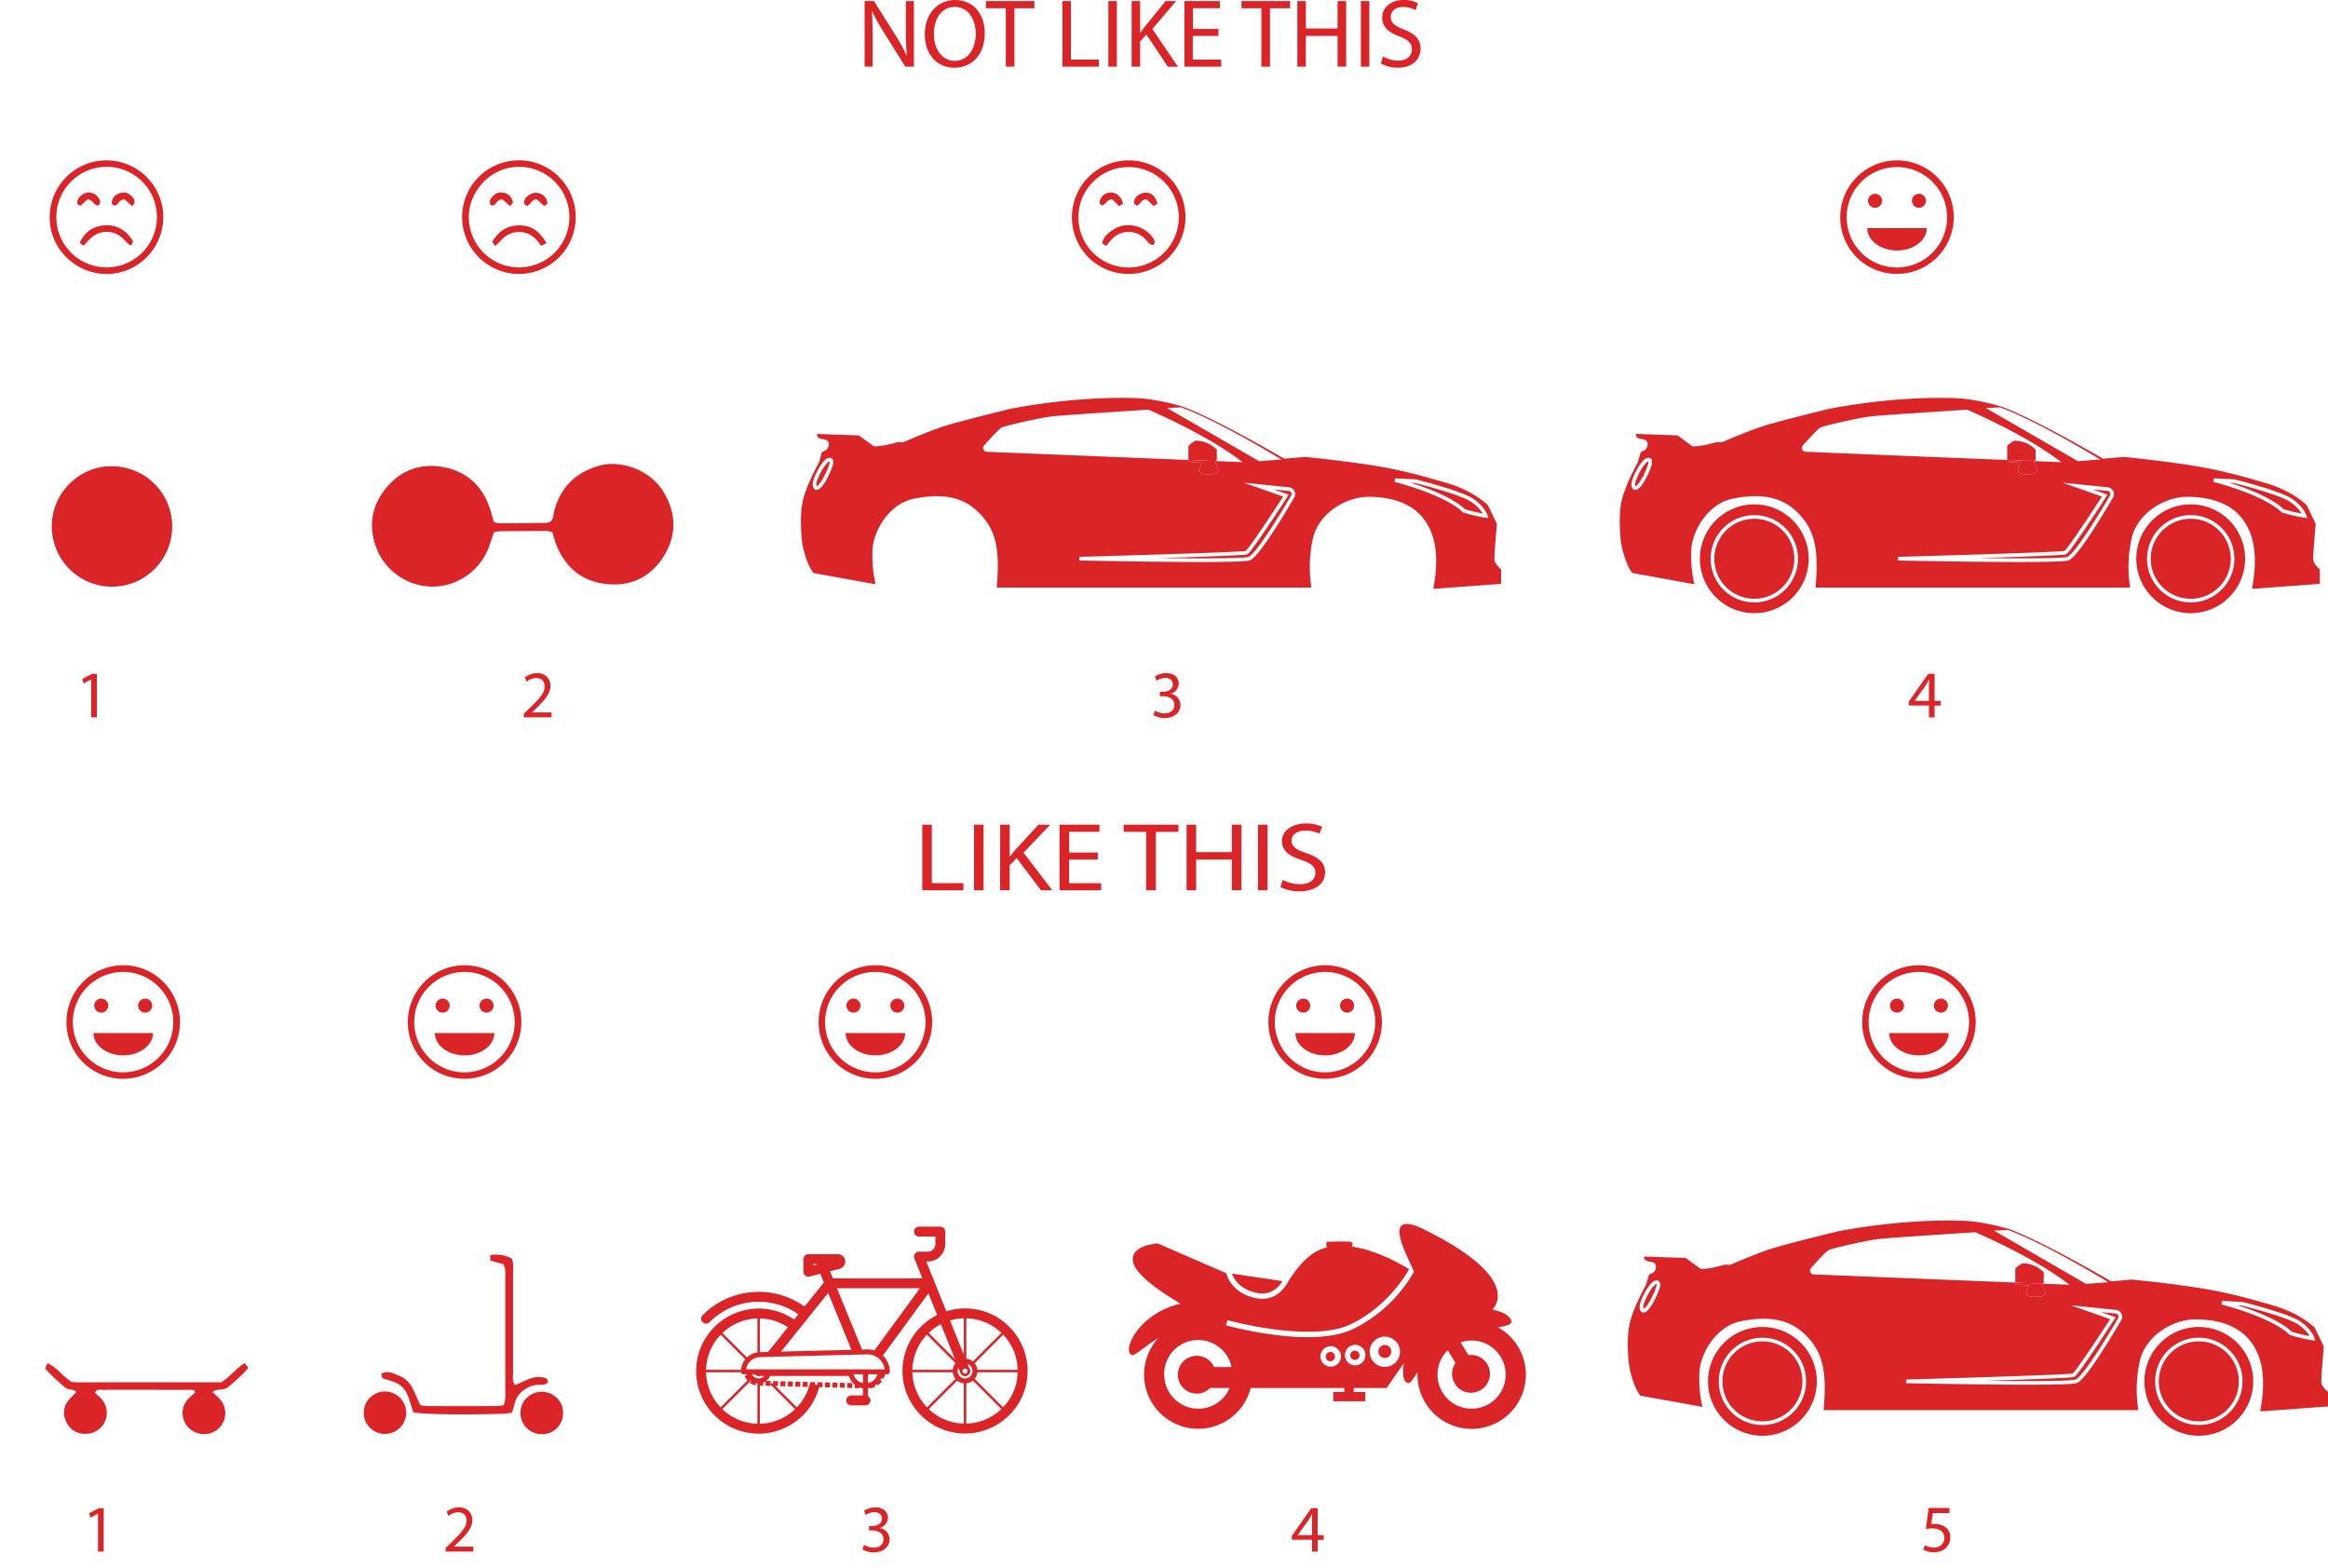 <svg id="Layer_1" data-name="Layer 1" xmlns="http://www.w3.org/2000/svg" viewBox="0 0 1000 673.73"><title>mvp</title><rect id="White" width="1000" height="674" style="fill:#fff"/><path d="M237.27,228.67a12.78,12.78,0,0,0-2.39-.56q-10.27,0-20.56.13a12.67,12.67,0,0,0-2.16.45c-.63,1.86-1.26,3.74-1.9,5.6a25.74,25.74,0,0,1-12.78,14.81c-13.95,7.33-30.56,0-35.75-13.57-3.65-9.55-2.16-18.48,4.46-26.28s15.44-10.54,25.32-8.37c9.1,2,15.38,7.77,18.61,16.61.8,2.18,1.35,4.44,2,6.71a7.9,7.9,0,0,0,2,.56q10.28,0,20.56-.16a6.3,6.3,0,0,0,1.66-.44c1.47-1.3,1.3-2.94,1.67-4.36,2.64-10.29,9-16.72,19.28-19.72,8.49-2.48,21.82,1,28.06,11.81,5.22,9,5.29,18.26-.25,27.09s-13.86,12.94-24.28,11.94c-11.11-1.06-18.29-7.42-22.18-17.7C238.14,231.83,237.78,230.38,237.27,228.67Z" style="fill:#da2427"/><path d="M263.41,247.72c11.75.36,22.55-9.8,22.43-22.7-.1-10.54-8-22.13-22.42-22.32-12.69-.16-22.55,9.64-22.69,22.56S251.48,248.18,263.41,247.72Z" style="fill:#da2427"/><path d="M185.9,203.55a22.57,22.57,0,1,0,0,45.13c12.16.11,22.32-10.16,22.49-22.36A22.57,22.57,0,0,0,185.9,203.55Z" style="fill:#da2427"/><path d="M20.41,585.57c4.19,2,6.43,5.59,10.29,8.12,4.93.32,10.43.09,15.92.12s10.69,0,16,0H95.05c3.75-2.34,6.25-5.86,10-8.21l1.63,1.94c-2.88,3.62-6.33,6.24-8.72,8.39-2.58,1.69-4.9.39-6.68,2.16,1,.88,1.85,1.62,2.65,2.44a9,9,0,0,1-7.84,15.4,9,9,0,0,1-7.56-7.66,8.61,8.61,0,0,1,2.37-7.36,36.65,36.65,0,0,1,2.89-2.6c-.14-1.28-1.07-1.24-1.85-1.25-2.84,0-5.68,0-8.52,0-9.69,0-19.37-.05-29.06,0-1.23,0-2.69-.46-3.66,1.18.84.77,1.73,1.5,2.51,2.32a9,9,0,0,1-6.13,15.39,8.56,8.56,0,0,1-8.53-5,8.31,8.31,0,0,1,.9-9.4,43.67,43.67,0,0,1,3.35-3.45c-1-1.52-2.65-.7-4.55-1.84a85.68,85.68,0,0,1-8.87-8.36Z" style="fill:#da2427"/><path d="M36.82,601c-3.5,1.16-4.13,1.56-5.09,3.06a5.23,5.23,0,0,0-.75,3.82,5.89,5.89,0,0,0,11.49.29,5.18,5.18,0,0,0-.55-3.85A6.84,6.84,0,0,0,36.82,601Z" style="fill:#da2427"/><path d="M87.59,601a19.71,19.71,0,0,0-3.26,1.38,5.5,5.5,0,0,0-2.21,6.16,5.69,5.69,0,0,0,10.89.4,5.55,5.55,0,0,0-2.17-6.61A19,19,0,0,0,87.59,601Z" style="fill:#da2427"/><path d="M216.21,543.1l-5.55-1.6c0-.69-.08-1.43-.12-2.33a14.51,14.51,0,0,1,9.29,1.5c.91,2.09.55,4.12.56,6.1,0,14.38,0,28.77,0,43.15,0,1.61-.48,3.33.82,5.08,4.37-1.61,8.52-4.83,13.55-2.8a3,3,0,0,1,.58.88,2.73,2.73,0,0,1-.15.95c-1.07,1.1-2.48.78-3.78.84a11,11,0,0,0-6.48,2.38,9.94,9.94,0,0,0-3.87,5.69c-.29,1.28-.71,2.53-1.11,3.93a32.65,32.65,0,0,1-3.55.46c-17.78.53-34.36.28-38.82-.59-.27-.78-.6-1.69-.9-2.61a45.39,45.39,0,0,0-1.76-5.2,10.08,10.08,0,0,0-6.23-5.47l-4.43-1.38c-.17-.61-.33-1.21-.53-1.91,2.92-1.63,5.37-.11,7.73.85A10.9,10.9,0,0,1,177,596c1.25,2.34,2.23,4.82,3.48,7.57a14.74,14.74,0,0,0,2.65.45q15.3.06,30.61,0a18.37,18.37,0,0,0,2.63-.4,14.42,14.42,0,0,0,.68-2.86c.09-2.67,0-5.35,0-8q0-21.83,0-43.66C217.05,547.23,217.39,545.36,216.21,543.1Z" style="fill:#da2427"/><path d="M48,200.31a25.86,25.86,0,1,1-25.75,25.93C22.17,211.05,35,200,48,200.31Z" style="fill:#da2427"/><path d="M25.58,226a22.21,22.21,0,0,0,22.5,22.67A22.23,22.23,0,0,0,70.63,226a22.54,22.54,0,0,0-22.84-22.43C35.87,203.63,25.27,213.87,25.58,226Z" style="fill:#da2427"/><path d="M198.5,93.29a24.4,24.4,0,1,1,24.2,24.38A24.42,24.42,0,0,1,198.5,93.29ZM223,71.67c-12.43,0-21.71,10.71-21.62,21.73A21.6,21.6,0,1,0,223,71.67Z" style="fill:#da2427"/><path d="M460.46,93.29a24.38,24.38,0,1,1,24.09,24.37A24.22,24.22,0,0,1,460.46,93.29Zm45.9.28a21.57,21.57,0,1,0-22,21.34A21.61,21.61,0,0,0,506.36,93.57Z" style="fill:#da2427"/><path d="M790.48,93.29a24.38,24.38,0,1,1,24.09,24.37A24.22,24.22,0,0,1,790.48,93.29Zm45.9.28a21.57,21.57,0,1,0-22,21.34A21.61,21.61,0,0,0,836.38,93.57Z" style="fill:#da2427"/><path d="M70.13,93.37A24.44,24.44,0,0,1,45.92,117.7c-13.5,0-24.76-11-24.57-24.5a24.39,24.39,0,1,1,48.78.17ZM46,71.67a21.6,21.6,0,1,0,21.4,21.94A21.56,21.56,0,0,0,46,71.67Z" style="fill:#da2427"/><path d="M156.31,606.92c-.35-4.24,3.58-9.22,9.16-9.16a9.2,9.2,0,0,1,9,9.39,9.06,9.06,0,0,1-9,8.84C160.11,616.17,156,611.33,156.31,606.92Z" style="fill:#da2427"/><path d="M165.36,601.05c-3.31,1.08-4.19,1.62-5.05,3.06a5.49,5.49,0,0,0-.62,3.84,5.79,5.79,0,0,0,11.44-.35,6.66,6.66,0,0,0-.67-3.31C169.56,602.33,167.8,601.42,165.36,601.05Z" style="fill:#da2427"/><path d="M241.83,607.1a8.89,8.89,0,0,1-9.28,9,9.1,9.1,0,0,1,.2-18.2C237.47,597.87,242.1,601.82,241.83,607.1Z" style="fill:#da2427"/><path d="M226.84,606.51c1.27,4.79,3.13,6.52,6.53,6.2a5.66,5.66,0,0,0,5.16-5.17,5.46,5.46,0,0,0-1-3.77,6.24,6.24,0,0,0-5.1-2.56C229.47,601.65,227.7,603.38,226.84,606.51Z" style="fill:#da2427"/><path d="M234.75,104.44l-2.22,1.17c-.69-.86-1.39-1.78-2.14-2.66a10.1,10.1,0,0,0-15.06.16c-.73.84-1.57,1.59-2.58,2.6l-1.29-1.81c2.73-4.68,6.53-7.16,11.89-7.07S232,99.74,234.75,104.44Z" style="fill:#da2427"/><path d="M210.47,86c1.16-2.06,2.8-3.64,5.45-3.26a4.86,4.86,0,0,1,4.39,4.32l-1.18,1.53L216,85.77c-2.49-.44-2.67,2.12-4.3,2.53C210.31,88.2,210.38,87.2,210.47,86Z" style="fill:#da2427"/><path d="M235.13,87.47l-1.34,1.08-3-2.82c-2.51-.36-2.64,2.22-4.4,2.67l-1.05-.59a3.17,3.17,0,0,1,1.33-3.61,7.18,7.18,0,0,1,3.1-1.42,5.42,5.42,0,0,1,2.83.69A4.42,4.42,0,0,1,235.13,87.47Z" style="fill:#da2427"/><path d="M475.13,105.71l-1.68-1.25c.52-2.78,2.6-4.38,4.8-5.82a11.82,11.82,0,0,1,9.57-1.5,12.42,12.42,0,0,1,7.84,5.71,1.77,1.77,0,0,1-.39,2.46,5.24,5.24,0,0,1-1.57-.67c-.85-.77-1.48-1.8-2.35-2.54a9.92,9.92,0,0,0-13.19.08A33.39,33.39,0,0,0,475.13,105.71Z" style="fill:#da2427"/><path d="M482.44,87.41l-1.67,1.17-2.84-2.81c-2.45-.43-2.74,2-4.33,2.44-1.35-.29-1.46-1.26-1.07-2.24a4.88,4.88,0,0,1,7.71-2.15,5.86,5.86,0,0,1,1.29,1.47A15.79,15.79,0,0,1,482.44,87.41Z" style="fill:#da2427"/><path d="M497.18,87.52l-1.61,1-2.84-2.79c-2.53-.36-2.74,2.16-4.47,2.59l-1-.73a3.36,3.36,0,0,1,1.48-3.55,6.14,6.14,0,0,1,3.14-1.29C494.74,82.68,496.33,84.42,497.18,87.52Z" style="fill:#da2427"/><path d="M57.16,103.67c-.25.65-.43,1.09-.59,1.48-.41,0-.85.19-1,0-1-.88-1.88-1.86-2.85-2.76a9.92,9.92,0,0,0-13.61-.19c-1.1,1-2.05,2.13-3.23,3.37-.61-.47-1.06-.83-1.63-1.29,2.2-4.68,5.75-7.09,10.58-7.47C50.4,96.42,54.34,99.09,57.16,103.67Z" style="fill:#da2427"/><path d="M56.77,88.57l-3.21-2.86c-2.45-.26-2.58,2.3-4.35,2.71L48,87.63c-.1-2.61,1.45-4,3.62-4.71s3.92.16,5.3,1.77C57.84,85.73,58.41,86.94,56.77,88.57Z" style="fill:#da2427"/><path d="M37.58,85.65l-3,2.78-1.28-.67c-.37-2,.73-3.21,2.13-4.19a4.38,4.38,0,0,1,3.76-.75,5.2,5.2,0,0,1,3.43,2.65,2.1,2.1,0,0,1-.25,2.74C40.31,88.53,40.18,85.81,37.58,85.65Z" style="fill:#da2427"/><path d="M371.4,28.64V.46h4l9,14.26a80.3,80.3,0,0,1,5.06,9.15l.08,0c-.33-3.76-.41-7.19-.41-11.58V.46h3.43V28.64h-3.68l-8.95-14.3a90.8,90.8,0,0,1-5.27-9.41l-.13.05c.22,3.55.3,6.93.3,11.62v12Z" style="fill:#da2427"/><path d="M423,14.25c0,9.71-5.89,14.85-13.08,14.85-7.44,0-12.67-5.77-12.67-14.3,0-9,5.56-14.8,13.09-14.8C418,0,423,5.89,423,14.25Zm-21.86.47c0,6,3.26,11.41,9,11.41s9-5.31,9-11.71c0-5.6-2.93-11.45-9-11.45S401.14,8.53,401.14,14.72Z" style="fill:#da2427"/><path d="M432.05,3.55h-8.57V.46h20.86V3.55h-8.61V28.64h-3.68Z" style="fill:#da2427"/><path d="M456.36.46H460V25.59h12v3.05H456.36Z" style="fill:#da2427"/><path d="M479.74.46V28.64H476.1V.46Z" style="fill:#da2427"/><path d="M486.1.46h3.64V14.05h.12c.75-1.09,1.51-2.09,2.22-3L500.69.46h4.51l-10.2,12,11,16.22h-4.31L492.41,14.8l-2.67,3.09V28.64H486.1Z" style="fill:#da2427"/><path d="M523.36,15.43h-11V25.59h12.2v3.05H508.77V.46H524V3.51H512.41v8.91h11Z" style="fill:#da2427"/><path d="M541.85,3.55h-8.57V.46h20.87V3.55h-8.62V28.64h-3.68Z" style="fill:#da2427"/><path d="M560.93.46V12.25h13.63V.46h3.68V28.64h-3.68V15.43H560.93V28.64h-3.64V.46Z" style="fill:#da2427"/><path d="M588.2.46V28.64h-3.63V.46Z" style="fill:#da2427"/><path d="M594.06,24.21a13,13,0,0,0,6.53,1.84c3.72,0,5.89-2,5.89-4.81,0-2.64-1.51-4.14-5.31-5.6-4.6-1.64-7.44-4-7.44-8,0-4.39,3.63-7.65,9.11-7.65a12.79,12.79,0,0,1,6.23,1.38l-1,3A11.23,11.23,0,0,0,602.72,3c-3.85,0-5.31,2.3-5.31,4.22,0,2.64,1.71,3.93,5.6,5.44,4.76,1.84,7.19,4.14,7.19,8.27,0,4.35-3.22,8.16-9.87,8.16a14.62,14.62,0,0,1-7.19-1.84Z" style="fill:#da2427"/><path d="M396.17,354.27h4.1V379.4h13.56v3.05H396.17Z" style="fill:#da2427"/><path d="M422.48,354.27v28.18h-4.1V354.27Z" style="fill:#da2427"/><path d="M429.62,354.27h4.1v13.59h.14c.85-1.08,1.69-2.09,2.49-3l9.7-10.58h5.09l-11.49,12L452,382.45h-4.85l-10.45-13.83-3,3.09v10.74h-4.1Z" style="fill:#da2427"/><path d="M471.55,369.24H459.22V379.4H473v3.05H455.12V354.27h17.14v3.06h-13v8.9h12.33Z" style="fill:#da2427"/><path d="M492.34,357.37h-9.65v-3.1h23.49v3.1h-9.69v25.08h-4.15Z" style="fill:#da2427"/><path d="M513.8,354.27v11.8h15.34v-11.8h4.14v28.18h-4.14V369.24H513.8v13.21h-4.1V354.27Z" style="fill:#da2427"/><path d="M544.47,354.27v28.18h-4.1V354.27Z" style="fill:#da2427"/><path d="M551.05,378a15.87,15.87,0,0,0,7.35,1.84c4.19,0,6.64-2,6.64-4.81,0-2.63-1.7-4.14-6-5.6-5.18-1.63-8.38-4-8.38-8,0-4.39,4.09-7.66,10.26-7.66a15.86,15.86,0,0,1,7,1.39l-1.13,3a13.89,13.89,0,0,0-6-1.33c-4.33,0-6,2.29-6,4.22,0,2.63,1.93,3.93,6.31,5.43,5.37,1.84,8.1,4.14,8.1,8.28,0,4.35-3.63,8.15-11.12,8.15a18,18,0,0,1-8.09-1.83Z" style="fill:#da2427"/><line x1="618.34" y1="369.35" x2="987.54" y2="369.35" style="fill:#da2427;stroke:#fff;stroke-miterlimit:10;stroke-width:3.486px"/><line x1="647.08" y1="14.75" x2="987.54" y2="14.75" style="fill:#da2427;stroke:#fff;stroke-miterlimit:10;stroke-width:3.486px"/><line y1="14.75" x2="340.46" y2="14.75" style="fill:#da2427;stroke:#fff;stroke-miterlimit:10;stroke-width:3.486px"/><line y1="369.35" x2="364.52" y2="369.35" style="fill:#da2427;stroke:#fff;stroke-miterlimit:10;stroke-width:3.486px"/><path d="M39.17,291.86h-.06l-3.24,1.75-.49-1.93,4.08-2.18h2.15v18.67H39.17Z" style="fill:#da2427"/><path d="M225,308.17v-1.55l2-1.93c4.76-4.53,6.92-6.95,6.95-9.76,0-1.9-.92-3.65-3.71-3.65a6.34,6.34,0,0,0-4,1.58l-.8-1.78a8.19,8.19,0,0,1,5.28-1.9c4,0,5.71,2.76,5.71,5.43,0,3.45-2.49,6.23-6.43,10L228.54,306v.06h8.38v2.1Z" style="fill:#da2427"/><path d="M496.09,305.27a8.45,8.45,0,0,0,4.14,1.17c3.24,0,4.25-2.06,4.22-3.61,0-2.62-2.39-3.74-4.83-3.74h-1.4V297.2h1.4c1.84,0,4.17-.95,4.17-3.16,0-1.49-1-2.82-3.28-2.82a6.8,6.8,0,0,0-3.73,1.24l-.66-1.84a8.86,8.86,0,0,1,4.88-1.44c3.68,0,5.34,2.19,5.34,4.46A4.64,4.64,0,0,1,502.9,298v.06a4.86,4.86,0,0,1,4.16,4.79c0,3-2.33,5.6-6.81,5.6a9.53,9.53,0,0,1-4.85-1.26Z" style="fill:#da2427"/><path d="M828.58,308.17v-5.09h-8.67v-1.66l8.33-11.92H831v11.6h2.61v2H831v5.09Zm0-7.07v-6.23c0-1,0-1.95.09-2.93h-.09c-.57,1.09-1,1.9-1.55,2.76l-4.56,6.35v.05Z" style="fill:#da2427"/><path d="M42.1,650.24H42L38.8,652l-.49-1.92,4.08-2.18h2.15v18.66H42.1Z" style="fill:#da2427"/><path d="M191.4,666.55V665l2-1.92c4.76-4.54,6.92-7,7-9.76,0-1.9-.92-3.65-3.71-3.65a6.34,6.34,0,0,0-4,1.58l-.81-1.78a8.22,8.22,0,0,1,5.29-1.9c4,0,5.71,2.76,5.71,5.43,0,3.45-2.5,6.23-6.43,10l-1.49,1.38v.06h8.38v2.09Z" style="fill:#da2427"/><path d="M371.15,663.65a8.44,8.44,0,0,0,4.14,1.18c3.24,0,4.25-2.07,4.22-3.62,0-2.61-2.39-3.73-4.83-3.73h-1.4v-1.9h1.4c1.84,0,4.17-.94,4.17-3.15,0-1.5-1-2.82-3.28-2.82a6.8,6.8,0,0,0-3.73,1.24l-.66-1.84a8.86,8.86,0,0,1,4.88-1.44c3.68,0,5.34,2.18,5.34,4.45,0,1.93-1.15,3.56-3.44,4.4v.05a4.87,4.87,0,0,1,4.16,4.8c0,3-2.33,5.6-6.81,5.6a9.53,9.53,0,0,1-4.85-1.26Z" style="fill:#da2427"/><path d="M563.59,666.55v-5.08h-8.67v-1.66l8.33-11.92H566v11.6h2.61v2H566v5.08Zm0-7.06v-6.23c0-1,0-2,.09-2.93h-.09c-.57,1.09-1,1.89-1.55,2.76l-4.57,6.34v.06Z" style="fill:#da2427"/><path d="M837.41,650h-7.13l-.71,4.8a9.52,9.52,0,0,1,1.52-.12,7.9,7.9,0,0,1,4,1,5.32,5.32,0,0,1,2.67,4.79c0,3.65-2.9,6.38-6.95,6.38a9.07,9.07,0,0,1-4.65-1.15l.63-1.92a8.35,8.35,0,0,0,4,1,4.12,4.12,0,0,0,4.42-4.05c0-2.41-1.63-4.13-5.37-4.13a18.68,18.68,0,0,0-2.58.2l1.2-9h8.94Z" style="fill:#da2427"/><circle cx="805.44" cy="86.25" r="3.02" style="fill:#da2427"/><circle cx="824.29" cy="86.25" r="3.02" style="fill:#da2427"/><path d="M827.64,98c0,5.3-5.72,9.6-12.78,9.6s-12.78-4.3-12.78-9.6" style="fill:#da2427"/><path d="M28.55,439.05a24.38,24.38,0,1,1,24.08,24.37A24.2,24.2,0,0,1,28.55,439.05Zm45.89.28a21.57,21.57,0,1,0-22,21.34A21.61,21.61,0,0,0,74.44,439.33Z" style="fill:#da2427"/><circle cx="43.5" cy="432.01" r="3.02" style="fill:#da2427"/><circle cx="62.35" cy="432.01" r="3.02" style="fill:#da2427"/><path d="M65.71,443.78c0,5.3-5.73,9.6-12.79,9.6s-12.78-4.3-12.78-9.6" style="fill:#da2427"/><path d="M175.19,439.05a24.38,24.38,0,1,1,24.08,24.37A24.2,24.2,0,0,1,175.19,439.05Zm45.89.28a21.57,21.57,0,1,0-22,21.34A21.61,21.61,0,0,0,221.08,439.33Z" style="fill:#da2427"/><circle cx="190.14" cy="432.01" r="3.02" style="fill:#da2427"/><circle cx="208.99" cy="432.01" r="3.02" style="fill:#da2427"/><path d="M212.35,443.78c0,5.3-5.73,9.6-12.79,9.6s-12.78-4.3-12.78-9.6" style="fill:#da2427"/><path d="M351.65,439.05a24.38,24.38,0,1,1,24.09,24.37A24.22,24.22,0,0,1,351.65,439.05Zm45.9.28a21.57,21.57,0,1,0-22,21.34A21.61,21.61,0,0,0,397.55,439.33Z" style="fill:#da2427"/><circle cx="366.61" cy="432.01" r="3.02" style="fill:#da2427"/><circle cx="385.46" cy="432.01" r="3.02" style="fill:#da2427"/><path d="M388.81,443.78c0,5.3-5.72,9.6-12.78,9.6s-12.78-4.3-12.78-9.6" style="fill:#da2427"/><path d="M544.85,439.05a24.38,24.38,0,1,1,24.08,24.37A24.21,24.21,0,0,1,544.85,439.05Zm45.89.28a21.57,21.57,0,1,0-22,21.34A21.61,21.61,0,0,0,590.74,439.33Z" style="fill:#da2427"/><circle cx="559.8" cy="432.01" r="3.02" style="fill:#da2427"/><circle cx="578.65" cy="432.01" r="3.02" style="fill:#da2427"/><path d="M582,443.78c0,5.3-5.72,9.6-12.78,9.6s-12.79-4.3-12.79-9.6" style="fill:#da2427"/><path d="M799.91,439.05A24.38,24.38,0,1,1,824,463.42,24.21,24.21,0,0,1,799.91,439.05Zm45.9.28a21.57,21.57,0,1,0-22,21.34A21.62,21.62,0,0,0,845.81,439.33Z" style="fill:#da2427"/><circle cx="814.86" cy="432.01" r="3.02" style="fill:#da2427"/><circle cx="833.71" cy="432.01" r="3.02" style="fill:#da2427"/><path d="M837.07,443.78c0,5.3-5.72,9.6-12.78,9.6s-12.79-4.3-12.79-9.6" style="fill:#da2427"/><path d="M997.14,593.91c-.16-1.8,1.06-15.45,1.06-15.45l-3.84-8s-5.83-6.13-17.81-9.61-21.14-6-34.76-8-26-3.16-26-3.16l-8.94.77s-28.76-16.89-43.47-22.34c0,0-10.89-3.41-20.27-3.7-27.45-.88-53.71,4.57-53.71,4.57s-20.27,4.91-27.68,7.19-18.52,7.19-18.52,7.19l-2.29-.1s-6.54,2-10.35,1.85l-6.43-4.69-17.87-.65s-.54,1.58,2,2.18c0,0,2.89,0,3.05,1.91a3.34,3.34,0,0,1-1.17,2.86s-1.88.81-1.88,1.06S707,552,707,552s-4.9,8.74-6.78,15.77-.49,18.47-.49,18.47,1.38,8.9,4.9,13.32l26.64,4.82A55,55,0,0,1,730,589.09c.57-7.77,7.11-19.37,17.82-21.5s20.34-1.55,27.86,6,9.07,15.77,7.68,32.2H918.53a57.18,57.18,0,0,1,.6-21c2.5-11.11,14.38-18,23.86-18s18.41,2.48,23.75,9.47,6.65,16.57,4.14,30.08L1000,604.2V598S997.3,595.7,997.14,593.91ZM709.33,559.42s-2.13,4.05-3.68,3.6c0,0-.9-.41-.45-2.58s4.09-9.76,6.5-9.64S709.33,559.42,709.33,559.42Zm153.3-31c16.67,6.21,43,22.39,43,22.39l-9.57.74L856.5,528.64ZM810.5,548.74h0l-31.4-1.27a1.65,1.65,0,0,1-1.17-2.75c2.58-2.89,6.54-7.2,7.56-7.69,1.47-.7,15.26-4,21.71-4.78h0l1-.11c5.88-.57,40.31-2.78,40.31-2.78s25.39,10.79,40.42,22.55l-11.5-.46-.34.25s1.55,3.29,1.55,3.59a3.53,3.53,0,0,1-1.64,1.64,19.43,19.43,0,0,1-4.63.13,2.47,2.47,0,0,1-2.18-1.93,14.94,14.94,0,0,1,1.42-2.94s-3.19-.11-4.44-.28-1.5-.94-1.5-.94l-52.81-2.13h0Zm100,18c-4.22,7.2-15.23,25.53-18.77,26.71-4.41,1.47-72.89,0-72.89,0s70.11-2,71.75-2.62,17-24.51,17-24.51L896,562.2l12.88,1.3A2.15,2.15,0,0,1,910.49,566.71Zm73.57,6.11c-8.17-7.84-29.63-13.18-29.63-13.18l8.72.44s19.36,4.82,24.35,8.17,5.94,6.75,5.94,6.75A69.14,69.14,0,0,1,984.06,572.82Z" style="fill:#da2427"/><path d="M867.18,551.9c1.25.17,4.44.28,4.44.28a14.94,14.94,0,0,0-1.42,2.94,2.47,2.47,0,0,0,2.18,1.93,19.43,19.43,0,0,0,4.63-.13,3.53,3.53,0,0,0,1.64-1.64c0-.3-1.55-3.59-1.55-3.59l.34-.25L865.68,551S865.93,551.74,867.18,551.9Z" style="fill:#da2427"/><path d="M877.91,546.56a12.69,12.69,0,0,0-9.23-3.86s-3,1.85-3,2.39V551h0l11.76.48.42-.3Z" style="fill:#da2427"/><path d="M711.7,550.8c-2.41-.12-6.05,7.48-6.5,9.64s.45,2.58.45,2.58c1.55.45,3.68-3.6,3.68-3.6S714.11,550.92,711.7,550.8Z" style="fill:#da2427;stroke:#fff;stroke-miterlimit:10;stroke-width:1.563px"/><path d="M807.2,532.24h0l1-.12Z" style="fill:#da2427"/><polygon points="810.5 548.74 810.5 548.74 812.87 548.83 812.87 548.83 810.5 548.74" style="fill:#da2427"/><path d="M908.85,563.5,896,562.2l11.61,4.09s-15.37,23.86-17,24.51-71.75,2.62-71.75,2.62,68.48,1.47,72.89,0c3.54-1.18,14.55-19.51,18.77-26.71A2.15,2.15,0,0,0,908.85,563.5Z" style="fill:#da2427;stroke:#fff;stroke-miterlimit:10;stroke-width:1.563px"/><path d="M987.5,568.25c-5-3.35-24.35-8.17-24.35-8.17l-8.72-.44s21.46,5.34,29.63,13.18a69.14,69.14,0,0,0,9.38,2.18S992.48,571.6,987.5,568.25Z" style="fill:#da2427;stroke:#fff;stroke-miterlimit:10;stroke-width:1.563px"/><path d="M757.05,570.05a23.37,23.37,0,1,0,23.37,23.37A23.37,23.37,0,0,0,757.05,570.05Zm0,41.34a18,18,0,1,1,18-18A18,18,0,0,1,757.05,611.39Z" style="fill:#da2427"/><circle cx="757.05" cy="593.42" r="17.98" style="fill:#da2427;stroke:#fff;stroke-miterlimit:10;stroke-width:1.563px"/><path d="M944.51,570.05a23.37,23.37,0,1,0,23.37,23.37A23.37,23.37,0,0,0,944.51,570.05Zm0,41.34a18,18,0,1,1,18-18A18,18,0,0,1,944.51,611.39Z" style="fill:#da2427"/><circle cx="944.51" cy="593.42" r="17.98" style="fill:#da2427;stroke:#fff;stroke-miterlimit:10;stroke-width:1.563px"/><path d="M641.94,240.53c-.16-1.8,1.06-15.45,1.06-15.45l-3.84-8s-5.83-6.13-17.81-9.62-21.14-6-34.76-8-26-3.16-26-3.16l-8.94.76s-28.76-16.89-43.47-22.34c0,0-10.88-3.4-20.27-3.7-27.45-.87-53.71,4.57-53.71,4.57s-20.27,4.91-27.68,7.2S388,190,388,190l-2.29-.11s-6.54,2-10.35,1.85l-6.43-4.69L351,186.43s-.54,1.58,2,2.18c0,0,2.89,0,3,1.91a3.34,3.34,0,0,1-1.17,2.86s-1.88.81-1.88,1.06-1.14,4.17-1.14,4.17-4.9,8.74-6.78,15.77-.49,18.47-.49,18.47,1.38,8.9,4.9,13.32L376.11,251a55,55,0,0,1-1.31-15.28c.57-7.77,7.11-19.37,17.82-21.49s20.35-1.56,27.86,6,9.07,15.77,7.68,32.2H563.33a57.18,57.18,0,0,1,.6-21c2.5-11.11,14.38-18,23.86-18s18.41,2.48,23.75,9.47,6.65,16.57,4.14,30.08l29.12-2.17v-6.22S642.1,242.33,641.94,240.53ZM354.13,206s-2.13,4.05-3.68,3.6c0,0-.9-.41-.45-2.58s4.09-9.76,6.5-9.64S354.13,206,354.13,206Zm153.3-31c16.67,6.21,43,22.39,43,22.39l-9.57.74L501.3,175.26ZM455.3,195.36h0l-31.4-1.27a1.65,1.65,0,0,1-1.17-2.75c2.58-2.89,6.54-7.2,7.56-7.69,1.47-.69,15.26-4,21.71-4.78h0l1-.11c5.88-.57,40.31-2.78,40.31-2.78s25.39,10.79,40.42,22.56l-11.5-.47-.34.25s1.55,3.29,1.55,3.59a3.53,3.53,0,0,1-1.64,1.64,19.43,19.43,0,0,1-4.63.13,2.47,2.47,0,0,1-2.18-1.93,14.94,14.94,0,0,1,1.42-2.94s-3.19-.11-4.44-.27-1.5-.94-1.5-.94l-52.81-2.14h0Zm100,18c-4.22,7.21-15.23,25.53-18.77,26.71-4.41,1.47-72.89,0-72.89,0s70.11-2,71.75-2.62,17-24.51,17-24.51l-11.61-4.09,12.88,1.3A2.15,2.15,0,0,1,555.29,213.33Zm73.58,6.12c-8.18-7.85-29.64-13.19-29.64-13.19l8.72.44s19.36,4.82,24.35,8.17,5.94,6.75,5.94,6.75A67.8,67.8,0,0,1,628.87,219.45Z" style="fill:#da2427"/><path d="M512,198.53c1.25.16,4.44.27,4.44.27a14.94,14.94,0,0,0-1.42,2.94,2.47,2.47,0,0,0,2.18,1.93,19.43,19.43,0,0,0,4.63-.13,3.53,3.53,0,0,0,1.64-1.64c0-.3-1.55-3.59-1.55-3.59l.34-.25-11.76-.47S510.73,198.36,512,198.53Z" style="fill:#da2427"/><path d="M522.71,193.19a12.72,12.72,0,0,0-9.23-3.87s-3,1.85-3,2.4v5.87h0l11.76.47.42-.3Z" style="fill:#da2427"/><path d="M356.5,197.42c-2.41-.12-6.05,7.48-6.5,9.64s.45,2.58.45,2.58c1.55.45,3.68-3.6,3.68-3.6S358.91,197.54,356.5,197.42Z" style="fill:#da2427;stroke:#fff;stroke-miterlimit:10;stroke-width:1.563px"/><path d="M452,178.86h0l1-.12Z" style="fill:#da2427"/><polygon points="455.3 195.36 455.3 195.36 457.67 195.45 457.67 195.45 455.3 195.36" style="fill:#da2427"/><path d="M553.65,210.12l-12.88-1.3,11.61,4.09s-15.37,23.86-17,24.51S463.63,240,463.63,240s68.48,1.47,72.89,0c3.54-1.18,14.55-19.5,18.77-26.71A2.15,2.15,0,0,0,553.65,210.12Z" style="fill:#da2427;stroke:#fff;stroke-miterlimit:10;stroke-width:1.563px"/><path d="M632.3,214.87c-5-3.35-24.35-8.17-24.35-8.17l-8.72-.44s21.46,5.34,29.64,13.19a67.8,67.8,0,0,0,9.37,2.17S637.28,218.22,632.3,214.87Z" style="fill:#da2427;stroke:#fff;stroke-miterlimit:10;stroke-width:1.563px"/><path d="M993.65,240.53c-.16-1.8,1.07-15.45,1.07-15.45l-3.84-8s-5.83-6.13-17.82-9.62-21.14-6-34.76-8-26-3.16-26-3.16l-8.93.76s-28.77-16.89-43.48-22.34c0,0-10.88-3.4-20.26-3.7-27.46-.87-53.72,4.57-53.72,4.57s-20.26,4.91-27.67,7.2S739.67,190,739.67,190l-2.28-.11s-6.54,2-10.36,1.85l-6.42-4.69-17.87-.65s-.55,1.58,2,2.18c0,0,2.89,0,3,1.91a3.36,3.36,0,0,1-1.17,2.86s-1.88.81-1.88,1.06-1.15,4.17-1.15,4.17-4.9,8.74-6.78,15.77-.49,18.47-.49,18.47,1.39,8.9,4.9,13.32L727.82,251a54.79,54.79,0,0,1-1.3-15.28c.57-7.77,7.11-19.37,17.81-21.49s20.35-1.56,27.87,6,9.07,15.77,7.68,32.2H915a57.18,57.18,0,0,1,.6-21c2.51-11.11,14.38-18,23.86-18s18.42,2.48,23.75,9.47,6.65,16.57,4.15,30.08l29.11-2.17v-6.22S993.82,242.33,993.65,240.53ZM705.84,206s-2.12,4.05-3.68,3.6c0,0-.89-.41-.45-2.58s4.09-9.76,6.5-9.64S705.84,206,705.84,206Zm153.31-31c16.67,6.21,43,22.39,43,22.39l-9.56.74L853,175.26ZM807,195.36h0l-31.4-1.27a1.66,1.66,0,0,1-1.17-2.75c2.58-2.89,6.54-7.2,7.56-7.69,1.47-.69,15.27-4,21.71-4.78h0l1-.11C810.6,178.18,845,176,845,176s25.38,10.79,40.42,22.56l-11.5-.47-.35.25s1.55,3.29,1.55,3.59a3.51,3.51,0,0,1-1.63,1.64,19.46,19.46,0,0,1-4.63.13,2.45,2.45,0,0,1-2.18-1.93,15,15,0,0,1,1.41-2.94s-3.18-.11-4.44-.27-1.49-.94-1.49-.94l-52.81-2.14h0Zm100,18c-4.22,7.21-15.22,25.53-18.76,26.71-4.42,1.47-72.9,0-72.9,0s70.12-2,71.75-2.62,17-24.51,17-24.51l-11.6-4.09,12.88,1.3A2.14,2.14,0,0,1,907,213.33Zm73.58,6.12c-8.17-7.85-29.64-13.19-29.64-13.19l8.72.44S979,211.52,984,214.87s5.94,6.75,5.94,6.75A67.8,67.8,0,0,1,980.58,219.45Z" style="fill:#da2427"/><path d="M863.69,198.53c1.26.16,4.44.27,4.44.27a15,15,0,0,0-1.41,2.94,2.45,2.45,0,0,0,2.18,1.93,19.46,19.46,0,0,0,4.63-.13,3.51,3.51,0,0,0,1.63-1.64c0-.3-1.55-3.59-1.55-3.59l.35-.25-11.76-.47S862.44,198.36,863.69,198.53Z" style="fill:#da2427"/><path d="M874.43,193.19a12.75,12.75,0,0,0-9.24-3.87s-3,1.85-3,2.4v5.87h0l11.76.47.41-.3Z" style="fill:#da2427"/><path d="M708.21,197.42c-2.41-.12-6.05,7.48-6.5,9.64s.45,2.58.45,2.58c1.56.45,3.68-3.6,3.68-3.6S710.62,197.54,708.21,197.42Z" style="fill:#da2427;stroke:#fff;stroke-miterlimit:10;stroke-width:1.563px"/><path d="M803.71,178.86h0l1-.12Z" style="fill:#da2427"/><polygon points="807.01 195.36 807.01 195.36 809.39 195.45 809.39 195.45 807.01 195.36" style="fill:#da2427"/><path d="M905.37,210.12l-12.88-1.3,11.6,4.09s-15.36,23.86-17,24.51S815.34,240,815.34,240s68.48,1.47,72.9,0c3.54-1.18,14.54-19.5,18.76-26.71A2.14,2.14,0,0,0,905.37,210.12Z" style="fill:#da2427;stroke:#fff;stroke-miterlimit:10;stroke-width:1.563px"/><path d="M984,214.87c-5-3.35-24.35-8.17-24.35-8.17l-8.72-.44s21.47,5.34,29.64,13.19a67.8,67.8,0,0,0,9.37,2.17S989,218.22,984,214.87Z" style="fill:#da2427;stroke:#fff;stroke-miterlimit:10;stroke-width:1.563px"/><path d="M753.57,216.67A23.37,23.37,0,1,0,776.94,240,23.37,23.37,0,0,0,753.57,216.67Zm0,41.35a18,18,0,1,1,18-18A18,18,0,0,1,753.57,258Z" style="fill:#da2427"/><circle cx="753.57" cy="240.04" r="17.98" style="fill:#da2427;stroke:#fff;stroke-miterlimit:10;stroke-width:1.563px"/><path d="M941,216.67A23.37,23.37,0,1,0,964.4,240,23.37,23.37,0,0,0,941,216.67ZM941,258a18,18,0,1,1,18-18A18,18,0,0,1,941,258Z" style="fill:#da2427"/><circle cx="941.03" cy="240.04" r="17.98" style="fill:#da2427;stroke:#fff;stroke-miterlimit:10;stroke-width:1.563px"/><path d="M539.67,555.39c-7.33-1.61-9.73-6.13-10.47-8.25l21.66,3.21C549.23,553.09,545.83,556.74,539.67,555.39Z" style="fill:#da2427"/><path d="M594.85,577.79a2.78,2.78,0,1,1-2.77,2.78A2.78,2.78,0,0,1,594.85,577.79Z" style="fill:#da2427"/><path d="M582,580.21a2,2,0,1,1-2,2A2,2,0,0,1,582,580.21Z" style="fill:#da2427"/><path d="M571.45,580.78a2,2,0,1,1-2,2A2,2,0,0,1,571.45,580.78Z" style="fill:#da2427"/><path d="M486.28,582.13c1.34.26,5.52-3.79,11.23-7.27a23.26,23.26,0,1,0,39.73,21.41h5.57l34.64,0v1.7h-4.74v4h13.77v-4h-5v-1.71h14.15l7.44-10.7c-1,5-.1,8.67,2.13,8.59.8-.13,2-2,3.68-4.65,0,.36,0,.71,0,1.07a23.28,23.28,0,1,0,34.54-20.38c4.62-.69,7.28-1.56,5-4.16-1.49-1.72-4.16-2.82-7.36-3.41,4.21-4.58,6.74-16.86-30.14-34.85-20.19-9.39-2.67,17.79-3.69,18.8A60.77,60.77,0,0,1,581.1,571c-5.34,2.54-12.27,3.43-19.4,3.43-16.5,0-34-4.79-35.06-5.08l.61-2.21c.36.1,35.94,9.83,52.86,1.79s25.17-23.69,25.17-23.69c-4.18-2.58-14.33-8.25-24.59-9.72.43-.91.59-2-.84-2.08-2.58-.22-7.94,0-9.44,0-1,0-.7,1.4-.38,2.41a18.49,18.49,0,0,0-5.61,2.39c-4.11,2.63-7.86,7.16-11.16,12.44h0c-1.53,2.85-4.88,7.27-11,7.27a14.4,14.4,0,0,1-3.08-.35c-9.47-2.08-11.88-8.54-12.42-10.63l-29.49-12.82c-5.67.61-10.14,2.36-10.66,6.25-.76,5.77,10,13.35,20.5,19.68C489.32,563.9,481.6,580.56,486.28,582.13Zm131.2,8.39a14.57,14.57,0,0,1,4.4-10.44l3.35,5.43a8,8,0,0,0-1.49,4.67,8.13,8.13,0,1,0,8.13-8.13,8.29,8.29,0,0,0-1.11.08l-3.36-5.45a14.2,14.2,0,0,1,4.71-.8,14.64,14.64,0,1,1-14.63,14.64Zm-29.13-9.81a6.51,6.51,0,1,1,6.5,6.51A6.5,6.5,0,0,1,588.35,580.71Zm-6.21,5.84a4.4,4.4,0,1,1,4.39-4.4A4.41,4.41,0,0,1,582.14,586.55Zm-14.93-3.83a4.4,4.4,0,1,1,4.4,4.4A4.4,4.4,0,0,1,567.21,582.72Zm-67.15,7.8A14.63,14.63,0,0,1,529,587.26h-7.49a8.13,8.13,0,1,0-1.63,9h8.32a14.63,14.63,0,0,1-28.09-5.74Z" style="fill:#da2427"/><path d="M303.3,566.49a31.87,31.87,0,0,1,42.22-2.63" style="fill:#fff;stroke:#da2427;stroke-linecap:round;stroke-linejoin:round;stroke-width:4.251px"/><path d="M359.92,540.92H347.23v5.4L360.18,543A1.06,1.06,0,0,0,359.92,540.92Z" style="fill:#fff;stroke:#da2427;stroke-linecap:round;stroke-linejoin:round;stroke-width:4.251px"/><circle cx="325.89" cy="588.98" r="24.75" transform="translate(-307.68 816.32) rotate(-80.78)" style="fill:#fff;stroke:#da2427;stroke-miterlimit:10;stroke-width:4.251px"/><line x1="325.89" y1="564.01" x2="325.89" y2="613.95" style="fill:#fff;stroke:#da2427;stroke-linecap:round;stroke-linejoin:round;stroke-width:1.063px"/><line x1="300.92" y1="588.98" x2="350.87" y2="588.98" style="fill:#fff;stroke:#da2427;stroke-linecap:round;stroke-linejoin:round;stroke-width:1.063px"/><line x1="308.24" y1="571.32" x2="343.55" y2="606.64" style="fill:#fff;stroke:#da2427;stroke-linecap:round;stroke-linejoin:round;stroke-width:1.063px"/><line x1="308.24" y1="606.64" x2="343.55" y2="571.32" style="fill:#fff;stroke:#da2427;stroke-linecap:round;stroke-linejoin:round;stroke-width:1.063px"/><circle cx="414.55" cy="588.98" r="24.75" transform="translate(-253.92 857.12) rotate(-76.72)" style="fill:#fff;stroke:#da2427;stroke-miterlimit:10;stroke-width:4.251px"/><line x1="414.55" y1="564.01" x2="414.55" y2="613.95" style="fill:#fff;stroke:#da2427;stroke-linecap:round;stroke-linejoin:round;stroke-width:1.063px"/><line x1="389.58" y1="588.98" x2="439.52" y2="588.98" style="fill:#fff;stroke:#da2427;stroke-linecap:round;stroke-linejoin:round;stroke-width:1.063px"/><line x1="396.89" y1="571.32" x2="432.21" y2="606.64" style="fill:#fff;stroke:#da2427;stroke-linecap:round;stroke-linejoin:round;stroke-width:1.063px"/><line x1="396.89" y1="606.64" x2="432.21" y2="571.32" style="fill:#fff;stroke:#da2427;stroke-linecap:round;stroke-linejoin:round;stroke-width:1.063px"/><path d="M379.21,589a6.38,6.38,0,0,0-6.55-6.38l-47,1.17a5.2,5.2,0,0,0-5.07,5.2h0a5.21,5.21,0,0,0,5.07,5.2l47,1.2a6.39,6.39,0,0,0,6.55-6.39Z" style="fill:#fff;stroke:#da2427;stroke-miterlimit:10;stroke-width:2.125px;stroke-dasharray:2.125,1.063"/><path d="M325.9,593.23a4.25,4.25,0,1,1,4.25-4.25A4.25,4.25,0,0,1,325.9,593.23Z" style="fill:#fff"/><path d="M325.9,585.79a3.19,3.19,0,1,1-3.19,3.19,3.19,3.19,0,0,1,3.19-3.19m0-2.12a5.32,5.32,0,1,0,5.31,5.31,5.32,5.32,0,0,0-5.31-5.31Z" style="fill:#da2427"/><path d="M414.55,593.23A4.25,4.25,0,1,1,418.8,589,4.25,4.25,0,0,1,414.55,593.23Z" style="fill:#fff"/><path d="M414.55,585.79a3.19,3.19,0,1,1-3.19,3.19,3.19,3.19,0,0,1,3.19-3.19m0-2.12a5.32,5.32,0,1,0,5.31,5.31,5.31,5.31,0,0,0-5.31-5.31Z" style="fill:#da2427"/><polygon points="371.77 588.98 326.07 588.98 356.35 551.3 399.32 551.3 371.77 588.98" style="fill:#fff;stroke:#da2427;stroke-linecap:round;stroke-linejoin:round;stroke-width:4.251px"/><line x1="353.2" y1="543.62" x2="371.77" y2="588.98" style="fill:#fff;stroke:#da2427;stroke-miterlimit:10;stroke-width:4.251px"/><circle cx="371.77" cy="588.98" r="6.38" style="fill:#fff;stroke:#da2427;stroke-miterlimit:10;stroke-width:2.125px"/><line x1="371.77" y1="588.98" x2="371.77" y2="601.6" style="fill:#fff;stroke:#da2427;stroke-linecap:round;stroke-linejoin:round;stroke-width:2.125px"/><line x1="365.64" y1="601.6" x2="371.77" y2="601.6" style="fill:#fff;stroke:#da2427;stroke-linecap:round;stroke-linejoin:round;stroke-width:4.251px"/><path d="M325.9,590.58a1.6,1.6,0,1,1,1.59-1.6A1.6,1.6,0,0,1,325.9,590.58Z" style="fill:#fff"/><path d="M325.9,587.92a1.07,1.07,0,1,1-1.07,1.06,1.07,1.07,0,0,1,1.07-1.06m0-1.06A2.13,2.13,0,1,0,328,589a2.12,2.12,0,0,0-2.12-2.12Z" style="fill:#da2427"/><path d="M394.74,529.08h9.17v5.37a5.38,5.38,0,0,1-5.35,5.37h-3.82L414.55,589" style="fill:#fff;stroke:#da2427;stroke-linecap:round;stroke-linejoin:round;stroke-width:4.251px"/><path d="M414.55,590.58a1.6,1.6,0,1,1,1.6-1.6A1.6,1.6,0,0,1,414.55,590.58Z" style="fill:#fff"/><path d="M414.55,587.92a1.07,1.07,0,1,1-1.06,1.06,1.06,1.06,0,0,1,1.06-1.06m0-1.06a2.13,2.13,0,1,0,2.13,2.12,2.12,2.12,0,0,0-2.13-2.12Z" style="fill:#da2427"/><path d="M381.15,589.32v-.05a8.51,8.51,0,0,0-8.5-8.51l-46.17,1.17a7.29,7.29,0,0,0-7.14,7.32v.07Z" style="fill:#fff;stroke:#da2427;stroke-linecap:round;stroke-linejoin:round;stroke-width:2.125px"/></svg>